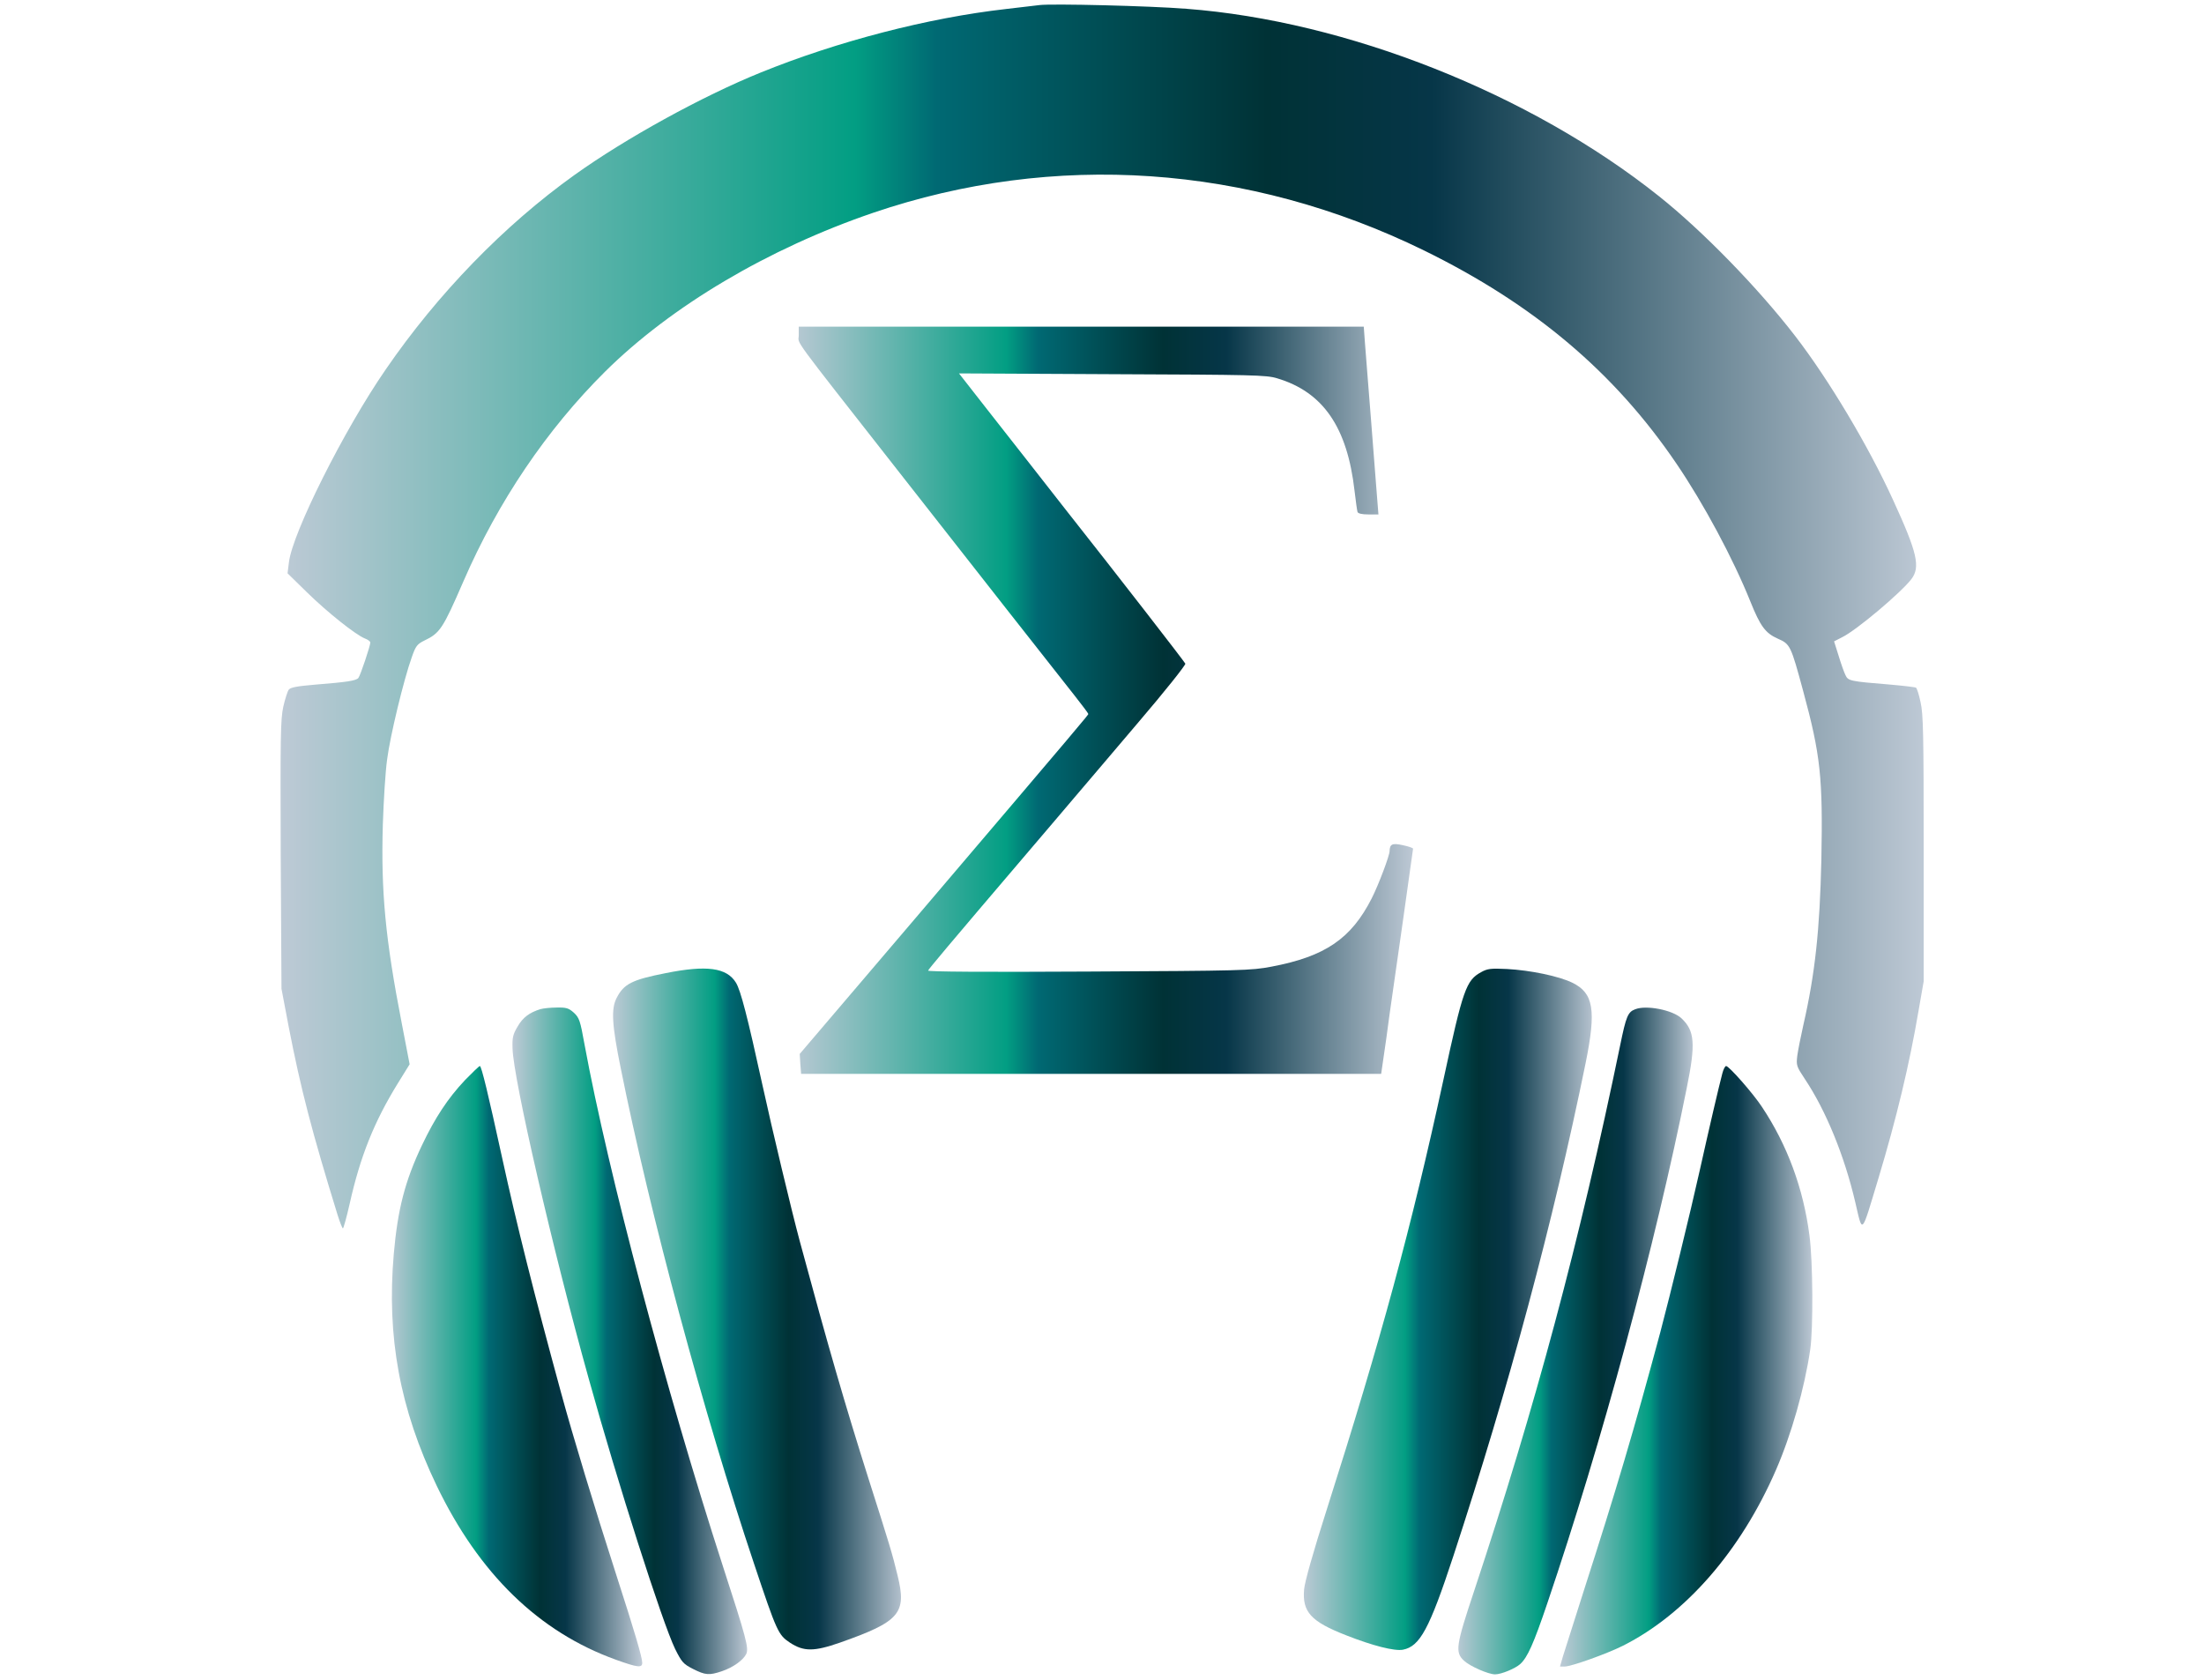 <?xml version="1.0" standalone="no"?>
<!DOCTYPE svg PUBLIC "-//W3C//DTD SVG 20010904//EN"
 "http://www.w3.org/TR/2001/REC-SVG-20010904/DTD/svg10.dtd">
<svg version="1.0" xmlns="http://www.w3.org/2000/svg"
 width="80pt" height="61pt" viewBox="0 0 840 859"
 preserveAspectRatio="xMidYMid meet">

            <defs>
              <linearGradient id="gradient" x1="0%" y1="0%" x2="100%" y2="0%">
                <stop offset="0%" style="stop-color: #bfcad6" />
                <stop offset="35%" style="stop-color: #029e83" />
                <stop offset="40%" style="stop-color: #006973" />
                <stop offset="60%" style="stop-color: #003236" />
                <stop offset="70%" style="stop-color: #063648" />
                <stop offset="100%" style="stop-color: #bfcad6" />
              </linearGradient>
            </defs>

<g transform="translate(0,859) scale(0.1,-0.1)"
fill="url(#gradient)" stroke="none">
<path d="M3880 8564 c-19 -2 -96 -11 -170 -20 -398 -45 -861 -165 -1255 -325
-299 -121 -691 -337 -952 -524 -359 -257 -699 -607 -965 -995 -212 -307 -477
-836 -494 -985 l-7 -56 99 -97 c104 -102 250 -218 296 -236 16 -6 28 -15 28
-21 0 -17 -51 -169 -61 -181 -12 -14 -56 -21 -219 -34 -94 -8 -128 -14 -137
-26 -6 -8 -19 -48 -28 -88 -14 -65 -15 -155 -13 -757 l4 -684 37 -195 c61
-315 119 -538 250 -962 12 -38 24 -68 27 -68 3 0 19 57 35 128 54 241 125 418
246 614 l60 97 -40 208 c-84 431 -107 675 -97 1017 4 121 13 271 22 334 15
118 85 408 126 522 20 58 28 67 64 85 80 38 95 61 200 303 177 408 426 776
724 1072 338 335 834 629 1370 812 926 315 1918 247 2815 -192 563 -276 974
-623 1291 -1090 140 -206 289 -484 378 -705 51 -127 77 -162 140 -190 64 -28
67 -35 130 -268 89 -328 101 -443 93 -862 -8 -358 -32 -583 -92 -845 -13 -58
-27 -128 -31 -157 -6 -50 -4 -55 39 -120 108 -162 202 -393 257 -628 39 -166
29 -176 119 122 91 302 158 580 205 857 l26 149 0 679 c0 582 -2 689 -16 748
-8 39 -19 72 -23 74 -4 3 -63 10 -132 16 -209 17 -215 19 -229 49 -7 14 -23
59 -35 99 l-23 73 41 21 c74 36 302 229 354 297 47 62 31 134 -94 406 -125
274 -328 614 -499 836 -191 248 -475 539 -696 715 -658 525 -1597 897 -2417
959 -188 15 -686 27 -751 19z"/>
<path d="M2650 6876 c0 -50 -55 25 510 -696 534 -681 646 -824 903 -1150 37
-47 67 -87 67 -90 0 -5 -5 -12 -886 -1047 l-589 -691 3 -51 4 -51 1482 0 1483
0 12 83 c7 45 21 145 31 222 11 77 42 297 70 490 27 192 50 353 50 356 0 4
-23 12 -52 18 -54 12 -67 6 -68 -30 0 -23 -56 -172 -91 -241 -105 -207 -238
-298 -513 -350 -105 -20 -152 -21 -935 -25 -535 -3 -822 -1 -820 5 4 9 100
124 499 592 96 113 210 246 251 295 42 50 188 220 323 380 136 159 244 295
242 302 -5 11 -338 441 -616 793 -58 74 -138 176 -176 225 -39 50 -137 175
-218 278 l-147 188 783 -4 c717 -3 788 -4 843 -21 235 -70 359 -250 396 -576
6 -52 13 -101 15 -107 2 -8 22 -13 55 -13 l52 0 -7 88 c-4 48 -18 227 -31 397
-14 171 -27 347 -31 393 l-6 82 -1444 0 -1444 0 0 -44z"/>
<path d="M1970 3615 c-173 -34 -214 -55 -251 -127 -29 -56 -24 -138 21 -359
150 -748 425 -1768 681 -2532 117 -350 124 -365 184 -405 70 -46 123 -46 255
0 307 108 343 150 295 344 -25 105 -43 164 -149 496 -120 379 -205 672 -351
1213 -43 160 -142 575 -190 795 -77 352 -112 487 -136 526 -47 77 -150 91
-359 49z"/>
<path d="M6138 3620 c-77 -42 -93 -88 -193 -551 -163 -752 -319 -1327 -597
-2199 -69 -216 -112 -368 -115 -406 -10 -115 35 -164 214 -234 137 -54 248
-82 291 -74 87 17 135 105 258 479 285 869 509 1702 676 2520 55 271 41 358
-68 411 -67 33 -215 64 -334 70 -82 4 -100 2 -132 -16z"/>
<path d="M1330 3431 c-56 -17 -91 -43 -117 -89 -24 -40 -28 -57 -26 -112 4
-156 206 -1031 389 -1687 149 -537 377 -1249 442 -1383 34 -68 42 -77 91 -102
63 -32 83 -34 148 -12 57 19 110 57 125 89 13 30 0 80 -122 455 -289 892 -584
2004 -705 2660 -22 123 -27 137 -55 163 -26 23 -38 27 -88 26 -31 0 -68 -4
-82 -8z"/>
<path d="M6925 3430 c-37 -14 -46 -36 -76 -182 -208 -1008 -433 -1846 -748
-2795 -92 -276 -97 -310 -51 -353 31 -29 125 -70 159 -70 32 0 104 30 129 53
37 34 68 103 138 310 279 823 553 1835 713 2635 46 226 41 292 -27 356 -46 43
-181 69 -237 46z"/>
<path d="M944 3068 c-87 -92 -153 -192 -220 -333 -87 -183 -124 -328 -144
-555 -37 -425 31 -793 219 -1185 217 -451 522 -748 916 -890 111 -40 135 -43
135 -16 0 27 -39 160 -130 441 -112 347 -224 716 -285 940 -142 521 -227 861
-301 1200 -72 330 -106 470 -114 470 -4 0 -38 -33 -76 -72z"/>
<path d="M7371 3103 c-17 -64 -67 -278 -116 -498 -46 -207 -152 -640 -201
-825 -135 -502 -226 -809 -389 -1315 -51 -159 -100 -314 -109 -343 l-15 -52
24 0 c33 0 216 65 299 107 319 161 601 484 781 898 79 182 146 417 175 615 16
107 14 453 -4 585 -31 239 -113 461 -242 655 -45 69 -169 210 -184 210 -5 0
-14 -17 -19 -37z"/>
</g>
</svg>
